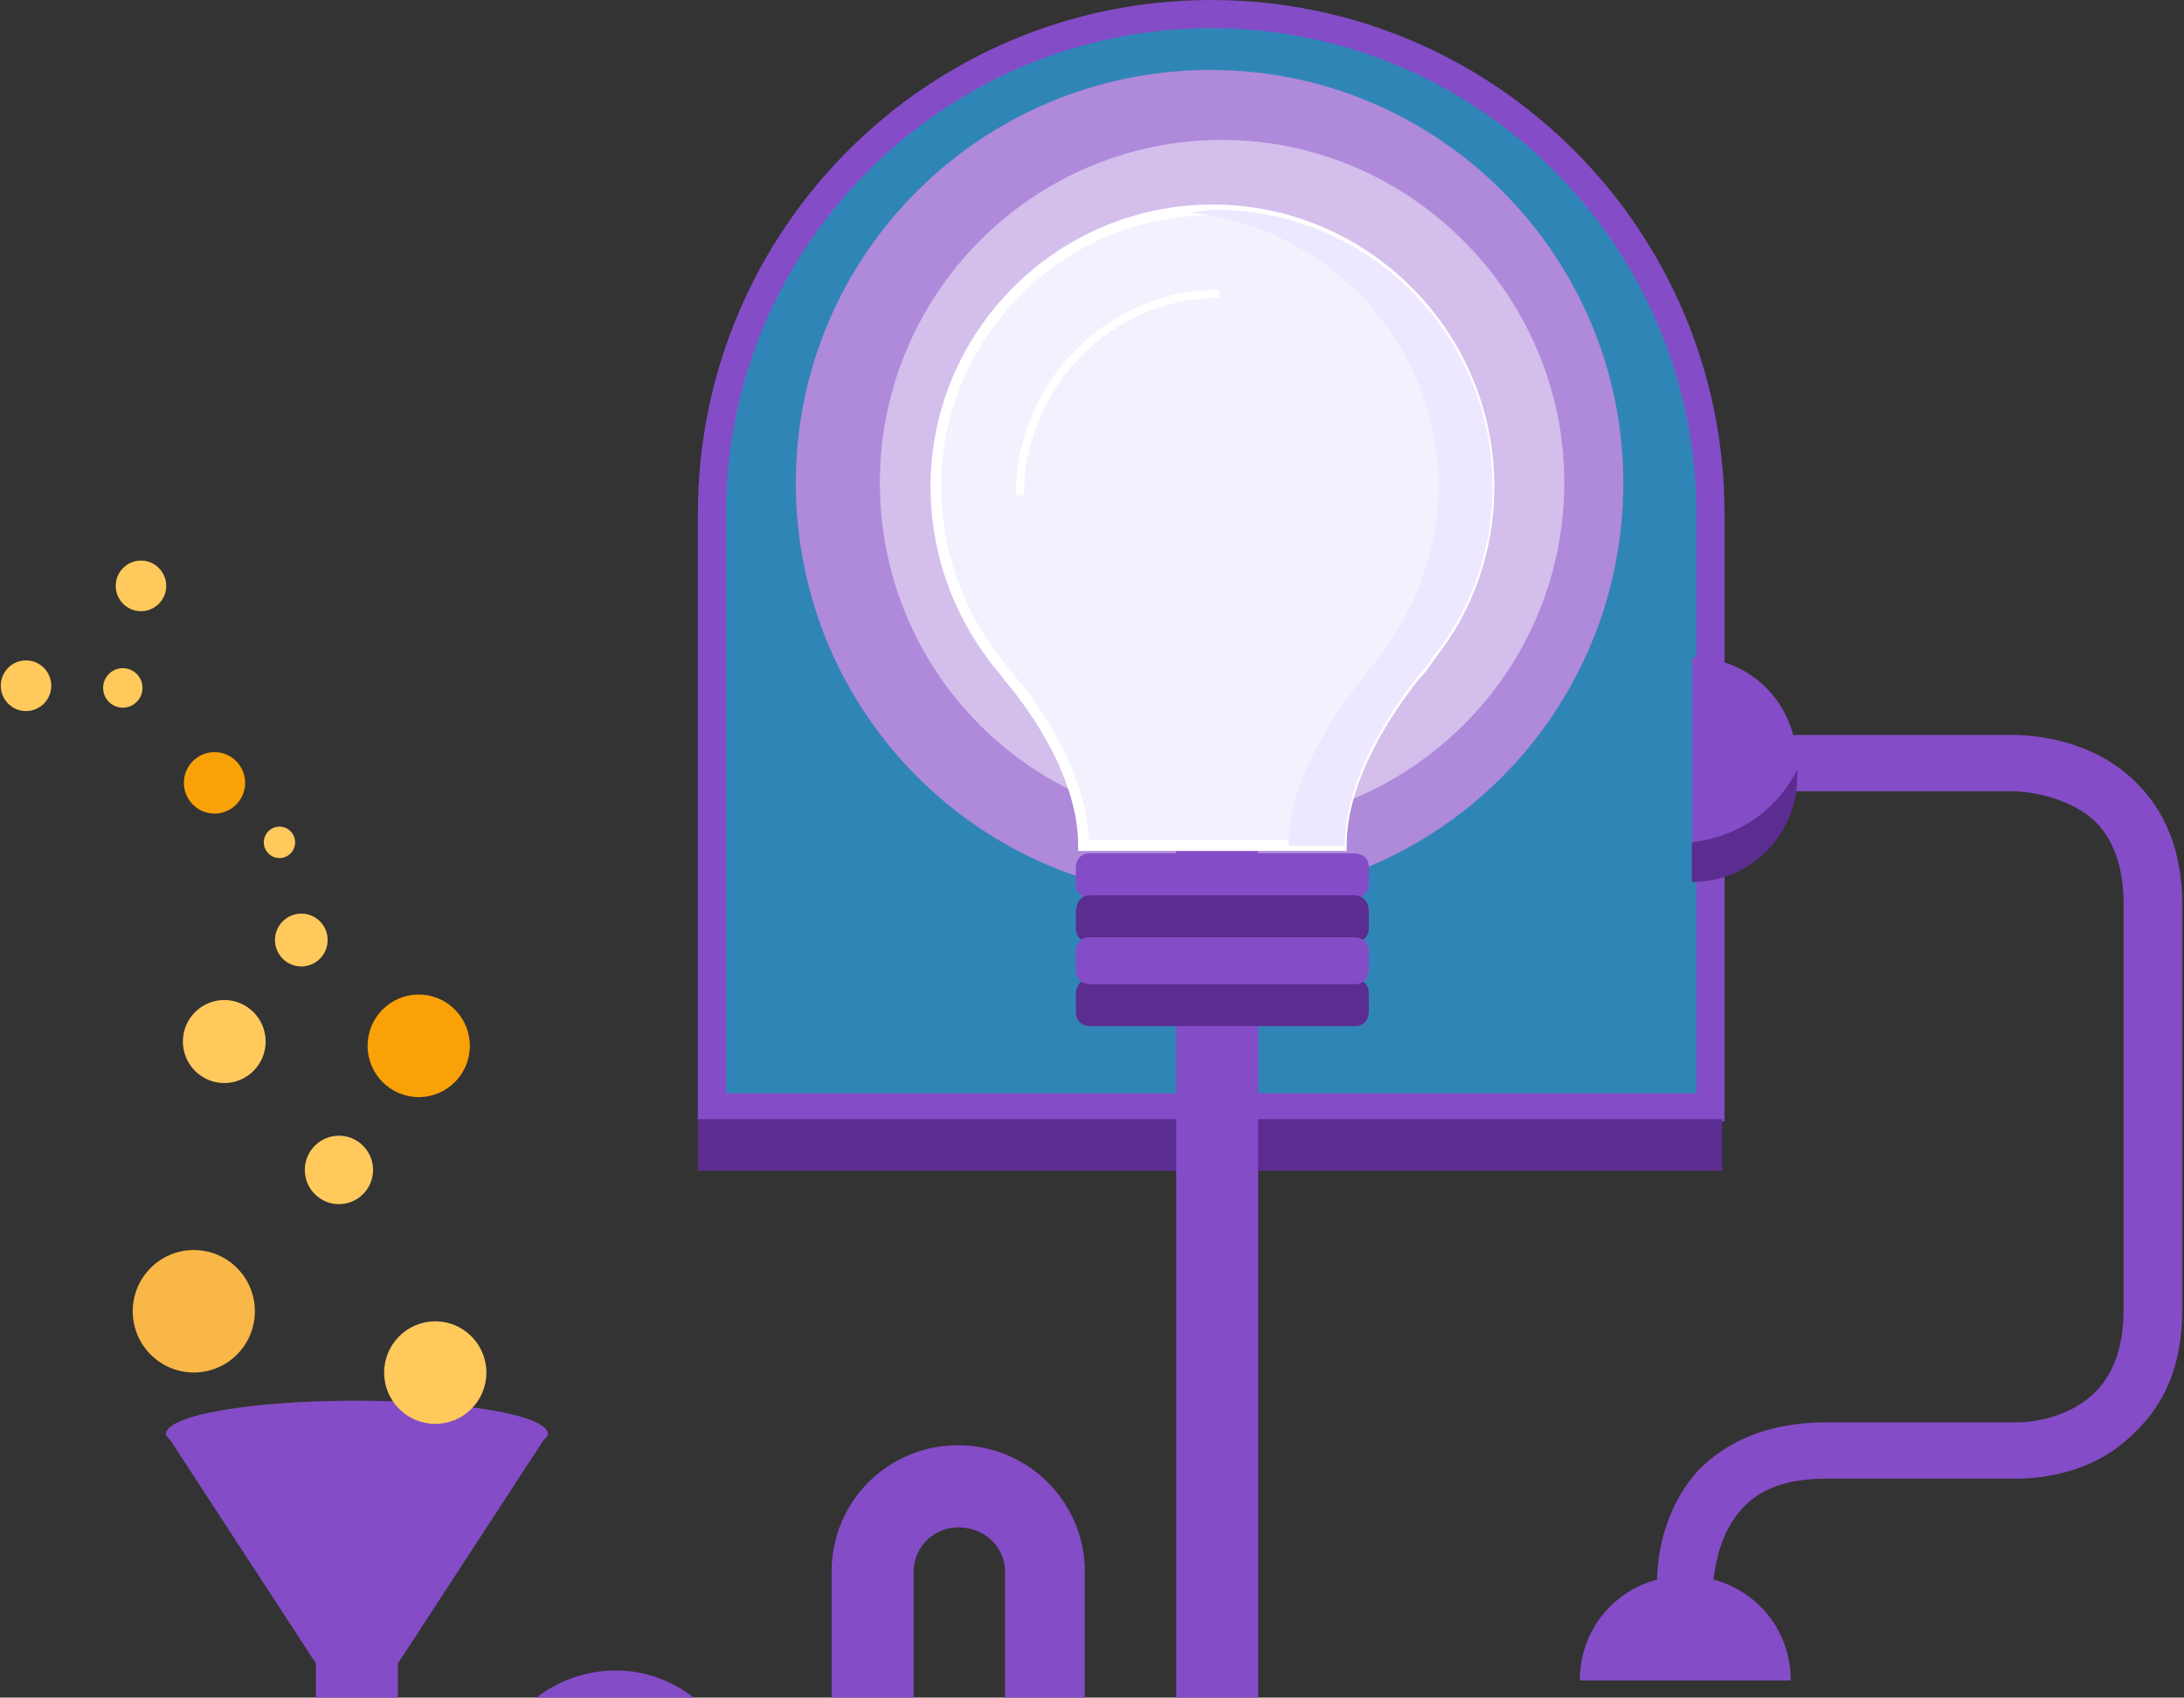 <?xml version="1.0" encoding="UTF-8"?>
<svg width="310px" height="241px" viewBox="0 0 310 241" version="1.1" xmlns="http://www.w3.org/2000/svg" xmlns:xlink="http://www.w3.org/1999/xlink">
    <rect x="0" y="0" width="310" height="241" fill="#333333" stroke="none"/>
    <!-- Generator: Sketch 41.2 (35397) - http://www.bohemiancoding.com/sketch -->
    <title>animation-graphic-mobile</title>
    <desc>Created with Sketch.</desc>
    <defs></defs>
    <g id="Page-1" stroke="none" stroke-width="1" fill="none" fill-rule="evenodd">
        <g id="animation-graphic-mobile">
            <g id="Homepage">
                <g id="1.1_Mobile_Public_Hompeage_Register-Copy">
                    <path d="M101.042,157.201 L101.042,72.932 C101.042,33.964 132.651,1.986 171.908,1.986 C210.839,1.986 242.777,33.964 242.777,72.932 L242.777,157.201 L101.042,157.201 Z" id="Fill-37" fill="#3085B7"></path>
                    <path d="M171.919,3.997 C209.85,3.997 240.793,34.971 240.793,72.944 L240.793,155.215 L103.048,155.215 L103.048,72.944 C103.048,34.971 133.991,3.997 171.919,3.997 M171.919,0 C131.661,0 99.055,32.64 99.055,72.944 L99.055,159.211 L244.783,159.211 L244.783,72.944 C244.783,32.64 212.179,0 171.919,0" id="Fill-38" fill="#854CC7"></path>
                    <path d="M112.964,68.551 C112.964,36.243 139.248,9.93 171.854,9.93 C204.129,9.93 230.413,36.243 230.413,68.551 C230.413,101.191 204.129,127.504 171.854,127.504 C139.248,127.504 112.964,101.191 112.964,68.551" id="Fill-39" fill="#AF89DA"></path>
                    <path d="M124.887,68.489 C124.887,41.844 146.512,19.86 173.462,19.86 C200.08,19.86 222.039,41.844 222.039,68.489 C222.039,95.47 200.08,117.119 173.462,117.119 C146.512,117.119 124.887,95.47 124.887,68.489" id="Fill-40" fill="#D3BEEC"></path>
                    <polygon id="Fill-44" fill="#5C2D91" points="99.055 166.205 244.451 166.205 244.451 158.877 99.055 158.877"></polygon>
                    <path d="M302.759,110.663 C296.105,104.332 286.788,104.332 285.459,104.332 L254.516,104.332 C252.852,98.005 247.199,93.34 240.208,93.34 L240.208,123.32 C247.199,123.32 252.852,118.656 254.516,112.328 L285.459,112.328 L285.79,112.328 C285.79,112.328 292.779,112.328 297.437,116.657 C300.095,119.324 301.427,123.32 301.427,128.314 L301.427,185.938 C301.427,190.935 300.095,194.931 297.437,197.595 C292.779,202.259 285.79,201.927 285.79,201.927 L285.459,201.927 L259.175,201.927 C251.521,201.927 245.535,204.257 241.208,208.587 C236.218,213.916 235.217,220.912 235.217,224.24 C228.898,225.906 224.239,231.568 224.239,238.564 L254.184,238.564 C254.184,231.568 249.526,225.906 243.203,224.24 C243.535,221.909 244.204,217.58 247.199,214.249 C249.857,211.25 253.853,209.92 259.175,209.92 L285.459,209.92 C286.788,209.92 296.105,210.252 302.759,203.589 C307.418,199.26 309.745,193.598 309.745,185.938 L309.745,128.314 C309.745,120.987 307.418,114.992 302.759,110.663" id="Fill-45" fill="#854CC7"></path>
                    <path d="M166.945,241 L166.945,59.284 L178.59,59.284 L178.59,241 L166.945,241 Z M153.969,241 L153.969,222.492 C153.638,212.833 145.652,205.172 136.003,205.172 C126.022,205.172 118.036,213.165 118.036,223.16 L118.036,241 L129.68,241 L129.68,223.16 C129.68,219.493 132.676,216.832 136.003,216.832 C139.664,216.832 142.656,219.493 142.656,223.16 L142.656,241 L153.969,241 Z M98.445,241 C95.366,238.584 91.516,237.148 87.428,237.148 C83.197,237.148 79.265,238.584 76.139,241 L98.445,241 Z M56.485,241 L56.485,236.15 L77.112,204.507 C77.447,204.175 77.778,203.839 77.778,203.507 C77.447,200.84 65.468,198.845 50.497,198.845 C35.857,198.845 23.879,200.84 23.547,203.507 C23.547,203.839 23.879,204.175 24.213,204.507 L44.841,236.15 L44.841,241 L56.485,241 Z" id="Combined-Shape" fill="#854CC7"></path>
                    <path d="M255.107,110.229 L255.107,109.228 C252.114,115.226 246.458,118.89 240.136,119.555 L240.136,125.217 C248.453,125.217 255.107,118.554 255.107,110.229" id="Fill-83" fill="#5C2D91"></path>
                    <path d="M132.835,69.093 C132.835,47.441 150.467,29.789 172.095,29.789 C193.72,29.789 211.355,47.441 211.355,69.093 C211.355,78.086 208.36,86.415 203.038,93.075 L203.369,93.075 L203.038,93.075 C202.375,94.073 201.706,95.073 200.711,96.074 C197.047,100.735 190.393,110.394 190.393,120.053 L153.794,120.053 C153.794,110.394 147.143,100.735 143.15,96.074 C142.484,95.073 141.487,94.073 140.821,93.075 C135.83,86.415 132.835,78.086 132.835,69.093" id="Fill-84" fill="#F4F1FF"></path>
                    <path d="M132.835,69.093 C132.835,47.444 150.467,29.789 172.092,29.789 C193.72,29.789 211.355,47.444 211.355,69.093 C211.355,78.086 208.36,86.415 203.038,93.075 L203.369,93.075 L203.038,93.075 C202.372,94.073 201.706,95.073 200.708,96.074 C197.047,100.735 190.393,110.394 190.393,120.053 L153.794,120.053 C153.794,110.394 147.14,100.735 143.147,96.074 C142.481,95.073 141.484,94.073 140.818,93.075 C135.827,86.415 132.835,78.086 132.835,69.093" id="Stroke-85" stroke="#FFFFFF" stroke-width="1.512"></path>
                    <path d="M144.757,70.349 C144.757,54.695 157.399,41.705 173.036,41.705" id="Stroke-86" stroke="#FFFFFF" stroke-width="1.163"></path>
                    <path d="M211.855,69.093 C211.855,47.441 194.22,29.789 172.595,29.789 C171.263,29.789 169.934,30.122 168.602,30.122 C188.566,32.12 204.2,48.775 204.2,69.093 C204.2,78.086 200.874,86.415 195.883,93.075 C195.22,94.073 194.22,95.073 193.557,96.074 C189.895,100.735 182.91,110.394 182.91,120.053 L190.893,120.053 C190.893,110.394 197.547,100.735 201.208,96.074 C202.205,95.073 202.871,94.073 203.537,93.075 C208.859,86.415 211.855,78.086 211.855,69.093" id="Fill-95" fill="#EDE8FF"></path>
                    <path d="M192.3,121.144 C192.3,121.144 194.295,121.144 194.295,123.142 L194.295,125.473 C194.295,125.473 194.295,127.474 192.3,127.474 L154.703,127.474 C154.703,127.474 152.705,127.474 152.705,125.473 L152.705,123.142 C152.705,123.142 152.705,121.144 154.703,121.144 L192.3,121.144 Z" id="Fill-110" fill="#854CC7"></path>
                    <path d="M192.3,127.102 C192.3,127.102 194.295,127.102 194.295,129.433 L194.295,131.763 C194.295,131.763 194.295,133.762 192.3,133.762 L154.703,133.762 C154.703,133.762 152.705,133.762 152.705,131.763 L152.705,129.433 C152.705,129.433 152.705,127.102 154.703,127.102 L192.3,127.102 Z" id="Fill-111" fill="#5C2D91"></path>
                    <path d="M192.3,139.018 C192.3,139.018 194.295,139.018 194.295,141.016 L194.295,143.679 C194.295,143.679 194.295,145.678 192.3,145.678 L154.703,145.678 C154.703,145.678 152.705,145.678 152.705,143.679 L152.705,141.016 C152.705,141.016 152.705,139.018 154.703,139.018 L192.3,139.018 Z" id="Fill-112" fill="#5C2D91"></path>
                    <path d="M192.3,133.06 C192.3,133.06 194.295,133.06 194.295,135.058 L194.295,137.721 C194.295,137.721 194.295,139.723 192.3,139.723 L154.703,139.723 C154.703,139.723 152.705,139.723 152.705,137.721 L152.705,135.058 C152.705,135.058 152.705,133.06 154.703,133.06 L192.3,133.06 Z" id="Fill-113" fill="#854CC7"></path>
                    <path d="M36.177,186.152 C36.177,190.954 32.295,194.845 27.51,194.845 C22.723,194.845 18.842,190.954 18.842,186.152 C18.842,181.35 22.723,177.459 27.51,177.459 C32.295,177.459 36.177,181.35 36.177,186.152" id="Fill-403" fill="#F8B746"></path>
                    <path d="M37.709,147.861 C37.709,151.115 35.079,153.756 31.832,153.756 C28.588,153.756 25.959,151.115 25.959,147.861 C25.959,144.604 28.588,141.967 31.832,141.967 C35.079,141.967 37.709,144.604 37.709,147.861" id="Fill-405" fill="#FFC95C"></path>
                    <path d="M52.953,166.091 C52.953,168.774 50.784,170.947 48.108,170.947 C45.433,170.947 43.264,168.774 43.264,166.091 C43.264,163.407 45.433,161.231 48.108,161.231 C50.784,161.231 52.953,163.407 52.953,166.091" id="Fill-407" fill="#FFC95C"></path>
                    <path d="M7.278,97.351 C7.278,99.334 5.671,100.946 3.693,100.946 C1.713,100.946 0.109,99.334 0.109,97.351 C0.109,95.364 1.713,93.755 3.693,93.755 C5.671,93.755 7.278,95.364 7.278,97.351" id="Fill-409" fill="#FFC95C"></path>
                    <path d="M20.209,97.344 C20.384,98.883 19.28,100.271 17.748,100.446 C16.213,100.621 14.83,99.514 14.656,97.977 C14.481,96.438 15.585,95.05 17.117,94.875 C18.652,94.7 20.035,95.804 20.209,97.344" id="Fill-411" fill="#FFC95C"></path>
                    <path d="M23.594,83.175 C23.594,85.162 21.987,86.771 20.009,86.771 C18.029,86.771 16.425,85.162 16.425,83.175 C16.425,81.191 18.029,79.58 20.009,79.58 C21.987,79.58 23.594,81.191 23.594,83.175" id="Fill-413" fill="#FFC95C"></path>
                    <path d="M34.798,111.138 C34.798,113.546 32.851,115.499 30.45,115.499 C28.052,115.499 26.103,113.546 26.103,111.138 C26.103,108.73 28.052,106.777 30.45,106.777 C32.851,106.777 34.798,108.73 34.798,111.138" id="Fill-415" fill="#F9A207"></path>
                    <path d="M41.89,119.584 C41.89,120.813 40.895,121.814 39.669,121.814 C38.44,121.814 37.446,120.813 37.446,119.584 C37.446,118.351 38.44,117.353 39.669,117.353 C40.895,117.353 41.89,118.351 41.89,119.584" id="Fill-417" fill="#FFC95C"></path>
                    <path d="M46.509,133.451 C46.509,135.524 44.835,137.201 42.771,137.201 C40.704,137.201 39.03,135.524 39.03,133.451 C39.03,131.378 40.704,129.701 42.771,129.701 C44.835,129.701 46.509,131.378 46.509,133.451" id="Fill-419" fill="#FFC95C"></path>
                    <path d="M66.691,148.469 C66.691,152.488 63.441,155.748 59.434,155.748 C55.427,155.748 52.177,152.488 52.177,148.469 C52.177,144.449 55.427,141.19 59.434,141.19 C63.441,141.19 66.691,144.449 66.691,148.469" id="Fill-421" fill="#F9A106"></path>
                    <path d="M69.04,194.861 C69.04,198.88 65.79,202.14 61.783,202.14 C57.776,202.14 54.526,198.88 54.526,194.861 C54.526,190.841 57.776,187.582 61.783,187.582 C65.79,187.582 69.04,190.841 69.04,194.861" id="Fill-423" fill="#FFC95C"></path>
                </g>
            </g>
        </g>
    </g>
</svg>